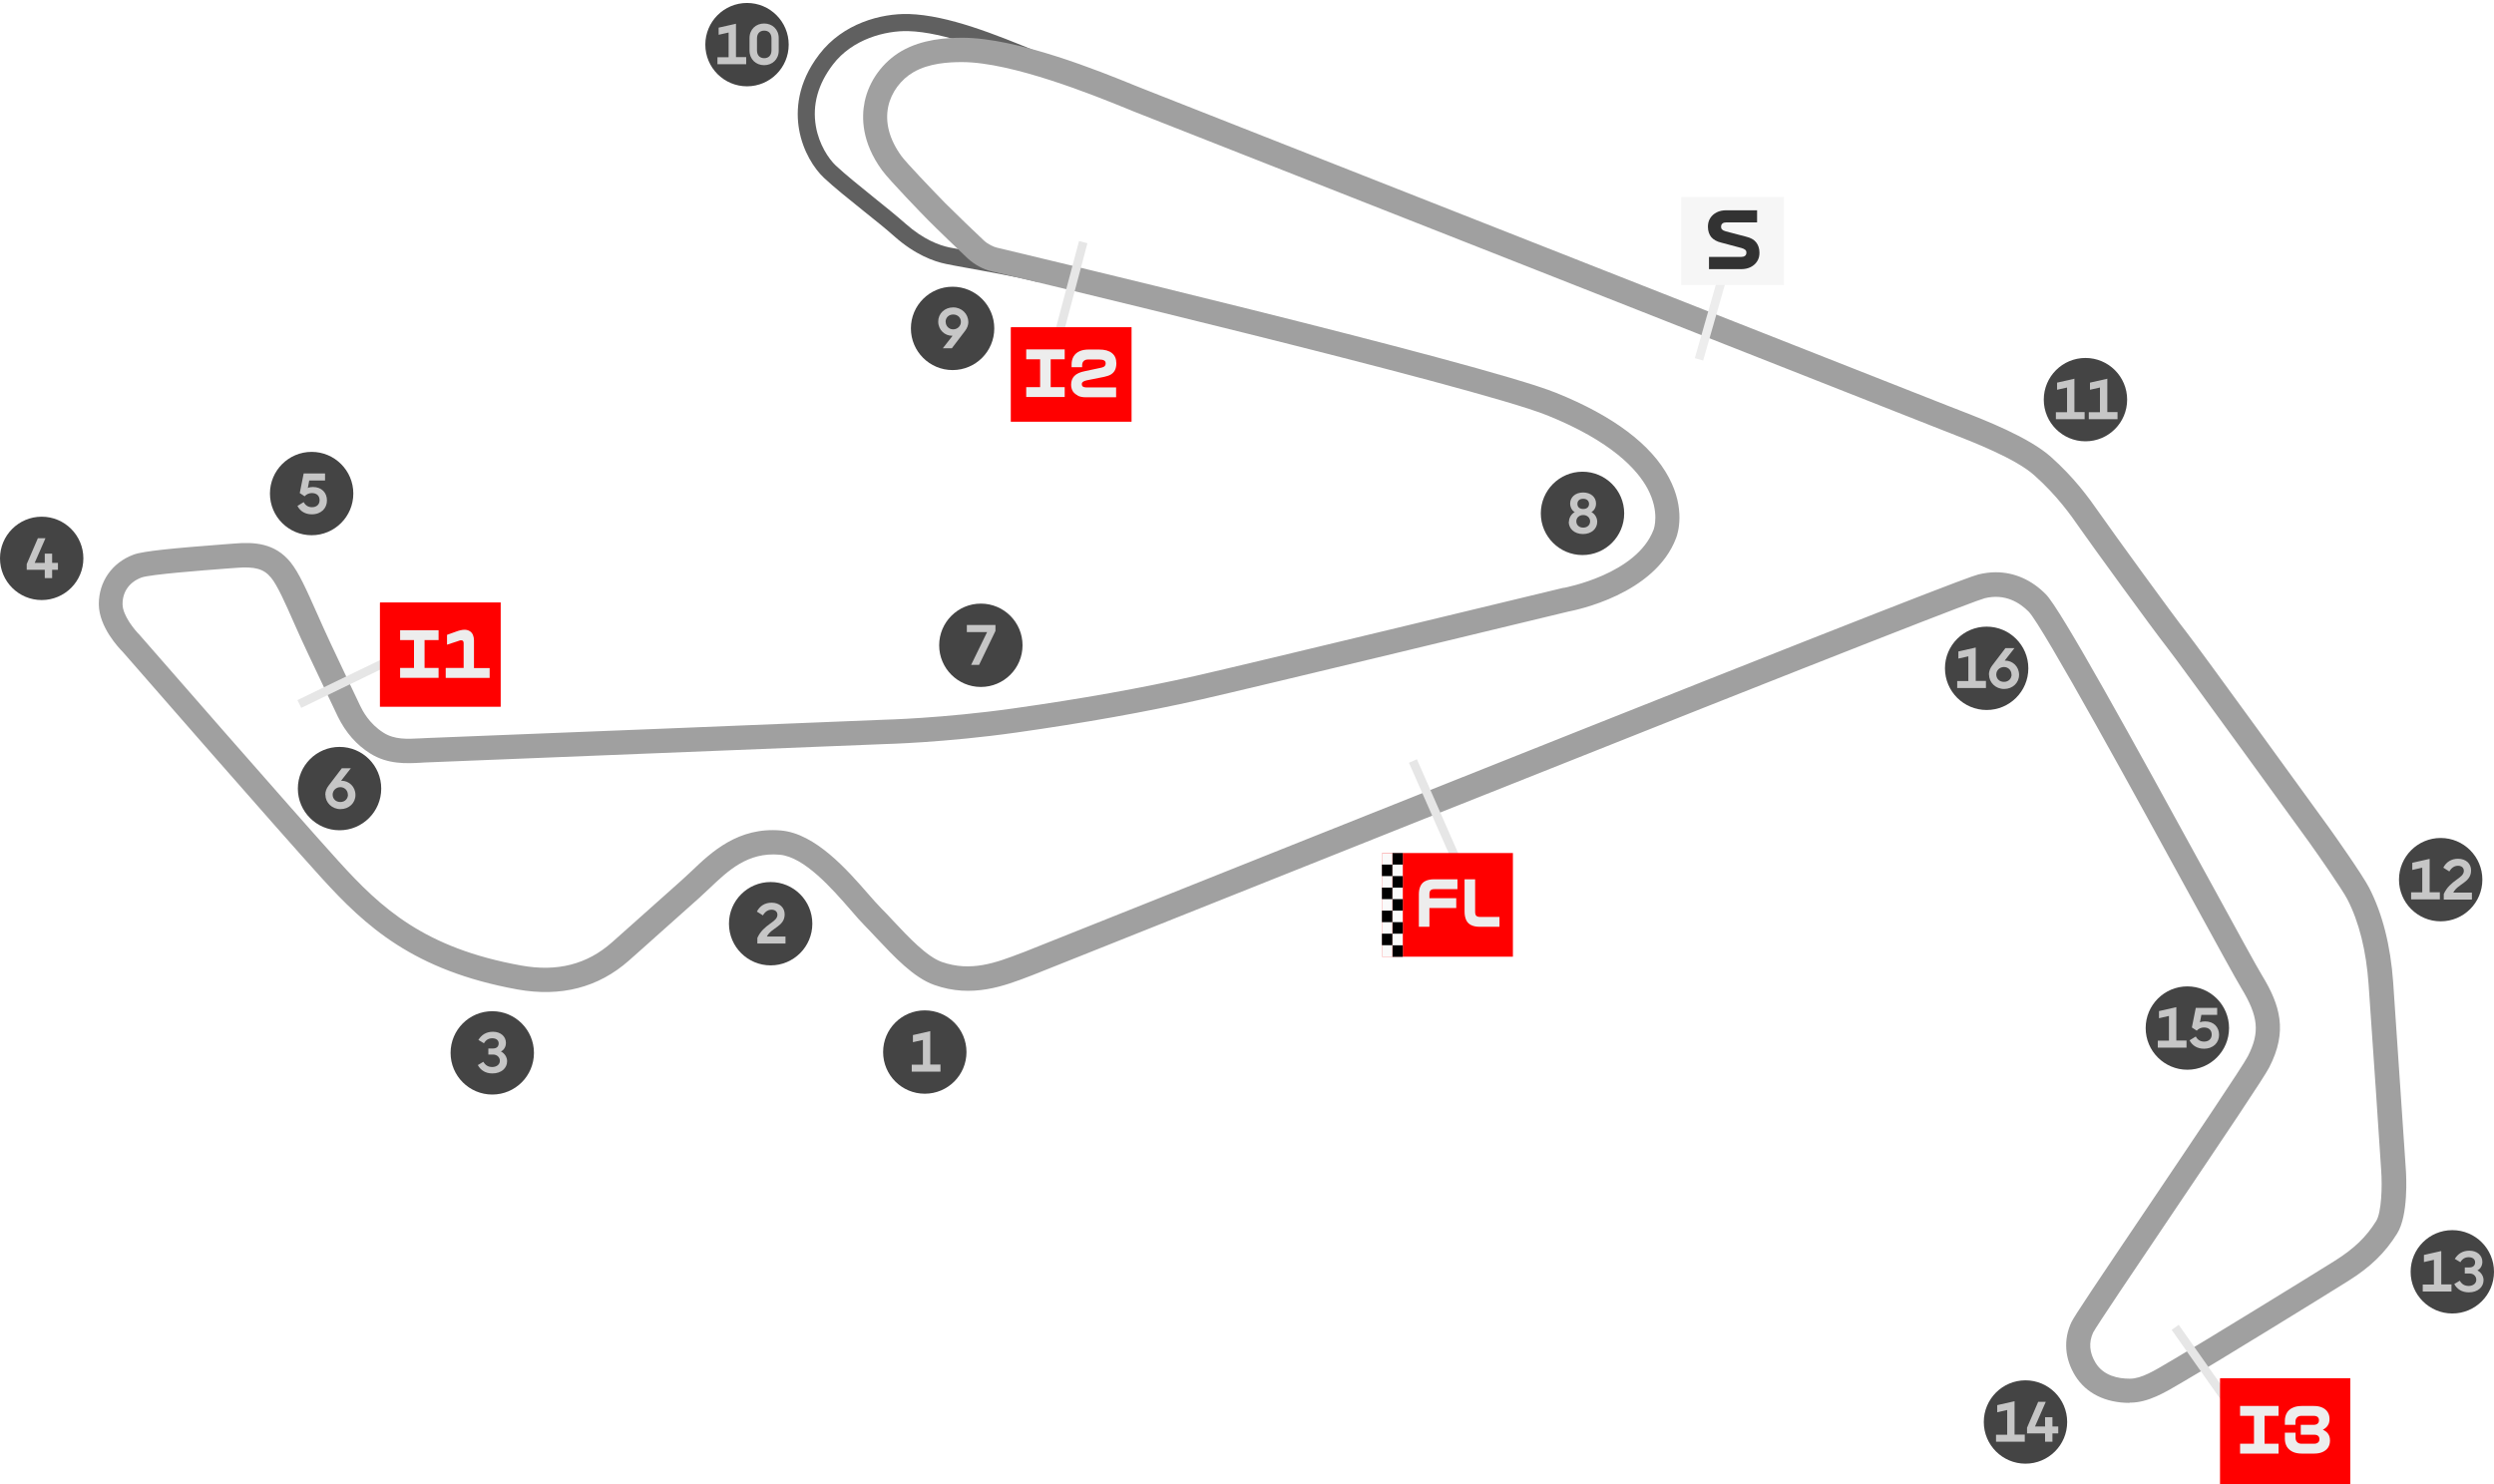 <svg xmlns="http://www.w3.org/2000/svg" id="uuid-bc193cc1-e5fd-4810-8292-87d0dc1458ba" data-name="Capa 1" viewBox="0 0 210 125"><defs><style>.uuid-b0c72c98-d5af-4654-be99-390074411574{fill:#444}.uuid-f288007f-9cd8-42f1-8970-3bf3699c8607{fill:#e6e6e6}.uuid-00f6bf66-c491-484b-abc5-0c575967c33b{fill:#c6c6c6}.uuid-5ea6dc31-e85b-4a5f-b67e-25c9b3612b75{fill:#fafafa}.uuid-70de4a43-eb8c-4e97-8318-59f852999d9e{fill:red}.uuid-cea1da8c-fd2b-4b1d-b85b-9fe1fdd3df4f{fill:#ededed}</style></defs><path d="M87.3 23.74c-1.47-.38-4.18-.87-5.96-1.19-.77-.14-1.38-.25-1.69-.32-1.03-.21-2.62-.79-4.34-2.32-.68-.61-1.62-1.36-2.62-2.16-1.22-.98-2.48-1.99-3.31-2.77-.81-.76-1.78-2.23-2.1-4.1-.26-1.52-.18-3.85 1.71-6.31 1.99-2.6 5.19-3.45 7.53-3.39 3.32.1 7.34 1.74 10.89 3.2 1.09.45 2.12.87 3.03 1.2l-.49 1.35c-.94-.34-1.98-.77-3.08-1.22-3.44-1.41-7.33-3-10.39-3.09-1.9-.05-4.7.65-6.35 2.82-1.26 1.65-1.74 3.4-1.43 5.2.26 1.52 1.07 2.73 1.67 3.3.79.74 2.03 1.74 3.22 2.7 1.01.81 1.96 1.58 2.67 2.21 1.49 1.32 2.82 1.81 3.68 1.99.3.06.9.17 1.66.31 1.81.33 4.54.82 6.06 1.21l-.36 1.39Z" style="fill:#606060"/><path d="M179.32 118.16c-2.04 0-3.67-.81-4.58-2.28-.89-1.44-1.01-3.05-.32-4.52.21-.46 2.06-3.22 6.56-9.89 3.51-5.21 7.88-11.69 8.29-12.5 1.03-2.01.9-3.36-.55-5.75-.45-.74-2.05-3.66-4.26-7.7-4.37-7.99-12.5-22.85-13.64-24-.74-.75-1.99-1.56-3.71-1.13-.74.19-9.4 3.52-46.41 18.27l-.38-.95.38.95c-8.02 3.2-15.69 6.26-21.68 8.65-6.91 2.76-11.47 4.58-12 4.79l-.26.1c-2.19.84-4.91 1.89-8.09.76-1.74-.61-3.4-2.4-4.88-3.97-.35-.37-.68-.73-.99-1.04-.34-.34-.72-.78-1.16-1.29-1.56-1.79-3.91-4.49-5.99-4.67-2.7-.24-4.34 1.34-5.94 2.86-.3.28-.58.55-.86.8-1.3 1.15-2.43 2.16-3.42 3.05-.94.84-1.76 1.58-2.48 2.21-2.57 2.27-5.72 3.08-9.37 2.43-8.79-1.59-12.82-5.35-16.5-9.39-3.52-3.87-16.11-18.31-16.75-19.05-.32-.32-2-2.09-2.01-4.01 0-1.91 1.12-3.51 2.94-4.18.81-.3 3.38-.54 7.55-.86.37-.03.69-.05.93-.07 1.67-.14 3.4-.04 4.71 1.56.71.87 1.37 2.36 2.21 4.25.37.82.74 1.68 1.15 2.54.02.05 2.24 4.75 2.52 5.32.18.37.73 1.49 1.97 2.27.92.58 1.98.53 3.09.47.21-.01.41-.02.61-.03 1.36-.04 38.08-1.52 38.45-1.54.07 0 4.96-.12 10.86-.95 5.68-.8 10.84-1.72 15.34-2.74 4.18-.94 30.73-7.36 30.99-7.42h.06c.06-.02 6.12-1.13 7.54-4.91.02-.06.53-1.47-.5-3.42-.86-1.62-3.03-4.01-8.47-6.2-6.08-2.45-46.36-12.04-46.75-12.12-.71-.16-1.45-.56-2.03-1.09-.49-.45-2.68-2.56-3.33-3.22-.34-.34-3.29-3.38-3.89-4.21-1.72-2.36-1.74-4.45-1.46-5.79.37-1.76 1.54-3.35 3.12-4.26 1.73-.99 3.74-1.11 5.1-1.11 4.64 0 11.59 2.82 14.55 4.03.33.13.59.24.78.31 2.3.9 66.31 26.12 67.82 26.72.23.09.5.2.8.31 2.19.85 5.86 2.28 7.71 3.93 1.96 1.75 3.12 3.34 4.15 4.82.95 1.37 6.19 8.59 7.23 9.9 1.07 1.35 11.62 15.93 12.07 16.55.29.4 2.78 3.92 3.35 5.03 1.12 2.18 1.8 4.86 2.02 7.96.22 3.2 1.05 15.54 1.06 15.67.05.64.23 3.96-.73 5.49-1.01 1.62-2.24 2.82-4.13 4-1.98 1.25-11.48 7.09-13.19 8.07-.26.15-.51.3-.76.45-1.48.88-2.88 1.71-4.37 1.72h-.08ZM168.06 48.2c1.55 0 3.01.64 4.21 1.86 1.24 1.26 7.06 11.82 13.98 24.46 2.11 3.86 3.78 6.92 4.21 7.62 1.54 2.53 2.18 4.71.62 7.75-.44.86-3.62 5.59-8.42 12.71-2.88 4.27-6.14 9.11-6.41 9.63-.39.84-.32 1.71.21 2.57.67 1.08 1.9 1.32 2.84 1.32h.06c.94 0 2.05-.67 3.34-1.44.26-.15.52-.31.78-.46 1.69-.98 11.15-6.79 13.12-8.03 1.63-1.03 2.64-2 3.48-3.35.45-.72.52-2.93.42-4.27 0-.13-.83-12.47-1.06-15.67-.2-2.83-.8-5.24-1.79-7.16-.43-.83-2.45-3.73-3.2-4.78-.1-.14-10.96-15.15-12.01-16.47-1.11-1.4-6.49-8.82-7.31-10-.75-1.08-1.89-2.72-3.84-4.46-1.57-1.41-5.16-2.8-7.08-3.55-.31-.12-.59-.23-.82-.32-1.5-.6-65.5-25.82-67.8-26.72-.2-.08-.47-.19-.81-.33C92.17 8.05 85.23 5.23 81 5.23c-1.13 0-2.77.09-4.07.84-1.09.63-1.89 1.72-2.14 2.91-.28 1.34.1 2.77 1.11 4.16.39.54 2.48 2.73 3.7 3.98.63.64 2.77 2.7 3.25 3.14.37.34.81.53 1.1.6.39.09 40.72 9.67 47.06 12.22 4.82 1.94 8.03 4.35 9.51 7.14 1.42 2.65.76 4.72.61 5.1-1.8 4.75-8.46 6.07-9.07 6.19-1.03.25-26.86 6.49-30.99 7.42-4.55 1.03-9.77 1.96-15.5 2.77-6.02.85-11.03.97-11.08.97-1.5.06-37.08 1.49-38.45 1.54-.19 0-.38.02-.58.03-1.25.07-2.81.15-4.29-.78-1.15-.72-2.06-1.76-2.72-3.1-.28-.58-2.44-5.15-2.53-5.34-.42-.89-.81-1.75-1.18-2.59-.71-1.61-1.38-3.13-1.92-3.78-.61-.74-1.35-.95-2.96-.82-.25.02-.57.04-.94.07-1.72.13-6.3.48-7 .74-1.02.38-1.61 1.2-1.6 2.25 0 .96 1.06 2.22 1.43 2.58l.05.06c.13.15 13.16 15.1 16.74 19.04 3.56 3.92 7.18 7.28 15.34 8.75 3.04.55 5.55-.09 7.65-1.95.71-.63 1.53-1.36 2.47-2.2.99-.89 2.13-1.9 3.43-3.06.26-.23.53-.48.81-.75 1.65-1.58 3.92-3.73 7.53-3.41 2.9.26 5.58 3.33 7.35 5.36.42.48.79.9 1.08 1.19.33.33.67.69 1.03 1.08 1.25 1.33 2.8 2.99 4.07 3.44 2.47.87 4.6.05 6.67-.74l.27-.1c.52-.2 5.33-2.12 11.98-4.78 5.99-2.39 13.66-5.46 21.68-8.65 40.32-16.07 45.94-18.18 46.66-18.36.49-.12.98-.19 1.46-.19Z" style="fill:#a0a0a0"/><circle class="uuid-b0c72c98-d5af-4654-be99-390074411574" cx="77.87" cy="88.61" r="3.51"/><path class="uuid-00f6bf66-c491-484b-abc5-0c575967c33b" d="M76.77 89.67h.94v-2.08l-.84.19v-.6l1.46-.33v2.81h.86v.6h-2.42v-.6Z"/><circle class="uuid-b0c72c98-d5af-4654-be99-390074411574" cx="64.89" cy="77.8" r="3.51"/><path class="uuid-00f6bf66-c491-484b-abc5-0c575967c33b" d="M65.46 77.04c0-.24-.18-.42-.49-.42s-.56.18-.73.48l-.51-.32c.25-.48.68-.75 1.24-.75.67 0 1.1.41 1.1.98 0 1.03-1.11 1.11-1.5 1.87h1.57v.59h-2.37V79c.53-1.18 1.69-1.31 1.69-1.95Z"/><circle class="uuid-b0c72c98-d5af-4654-be99-390074411574" cx="41.45" cy="88.68" r="3.51"/><path class="uuid-00f6bf66-c491-484b-abc5-0c575967c33b" d="m40.23 89.71.47-.28c.17.29.4.44.75.44s.64-.2.64-.52c0-.3-.24-.53-.57-.53h-.4v-.51h.4c.3 0 .47-.17.47-.43s-.2-.43-.54-.43c-.3 0-.53.13-.7.42l-.47-.28c.27-.44.67-.69 1.23-.69.65 0 1.09.4 1.09.94 0 .35-.19.61-.42.72.31.16.52.48.52.82 0 .58-.48 1.03-1.24 1.03-.57 0-.99-.26-1.23-.71Z"/><circle class="uuid-b0c72c98-d5af-4654-be99-390074411574" cx="3.51" cy="47.03" r="3.51"/><path class="uuid-00f6bf66-c491-484b-abc5-0c575967c33b" d="m2.26 47.49.93-2.16h.64l-.91 2.08h.85v-.78h.62v.78h.49v.58h-.49v.7h-.62v-.7H2.25v-.5Z"/><circle class="uuid-b0c72c98-d5af-4654-be99-390074411574" cx="26.24" cy="41.57" r="3.51"/><path class="uuid-00f6bf66-c491-484b-abc5-0c575967c33b" d="m25.05 42.61.52-.32c.15.28.38.43.7.43.39 0 .64-.23.64-.59s-.23-.6-.65-.6c-.25 0-.45.1-.61.27l-.41-.27.33-1.65h1.8v.59h-1.33l-.12.63c.13-.06.27-.08.43-.08.74 0 1.18.48 1.18 1.13s-.47 1.17-1.28 1.17c-.53 0-.97-.25-1.2-.7Z"/><circle class="uuid-b0c72c98-d5af-4654-be99-390074411574" cx="28.59" cy="66.42" r="3.51"/><path class="uuid-00f6bf66-c491-484b-abc5-0c575967c33b" d="M27.39 66.94c0-.27.1-.54.28-.77l1.11-1.46h.76l-.82 1.05h.04c.62 0 1.17.49 1.17 1.2 0 .67-.54 1.19-1.26 1.19s-1.27-.55-1.27-1.21Zm1.9-.01c0-.35-.27-.63-.63-.63s-.65.28-.65.63.26.62.65.62.64-.28.64-.62Z"/><circle class="uuid-b0c72c98-d5af-4654-be99-390074411574" cx="82.59" cy="54.35" r="3.51"/><path class="uuid-00f6bf66-c491-484b-abc5-0c575967c33b" d="M83.13 53.24h-1.72v-.6h2.41v.5L82.44 56h-.67l1.35-2.77Z"/><circle class="uuid-b0c72c98-d5af-4654-be99-390074411574" cx="133.25" cy="43.24" r="3.51"/><path class="uuid-00f6bf66-c491-484b-abc5-0c575967c33b" d="M132.11 43.95c0-.34.19-.65.49-.82-.2-.09-.39-.38-.39-.72 0-.54.45-.93 1.09-.93s1.09.38 1.09.93c0 .35-.18.61-.39.72.3.16.49.48.49.82 0 .58-.48 1.03-1.2 1.03s-1.2-.45-1.2-1.03Zm1.78-.04c0-.3-.24-.53-.58-.53s-.58.23-.58.53c0 .32.25.53.58.53s.58-.21.58-.53Zm-.09-1.47c0-.25-.18-.43-.49-.43s-.49.17-.49.43.18.43.49.43.49-.17.49-.43Z"/><circle class="uuid-b0c72c98-d5af-4654-be99-390074411574" cx="80.21" cy="27.66" r="3.51"/><path class="uuid-00f6bf66-c491-484b-abc5-0c575967c33b" d="M81.54 27.1c0 .27-.1.54-.28.77l-1.11 1.46h-.76l.82-1.05h-.04c-.62 0-1.17-.49-1.17-1.2 0-.67.54-1.19 1.26-1.19s1.27.55 1.27 1.21Zm-1.91.01c0 .35.27.63.63.63s.65-.28.65-.63-.26-.62-.65-.62-.64.28-.64.62Z"/><circle class="uuid-b0c72c98-d5af-4654-be99-390074411574" cx="62.9" cy="3.76" r="3.51"/><path class="uuid-00f6bf66-c491-484b-abc5-0c575967c33b" d="M60.41 4.82h.94V2.74l-.84.19v-.6L61.97 2v2.81h.86v.6h-2.42v-.6ZM63.11 4.26V3.21c0-.74.54-1.23 1.23-1.23s1.23.49 1.23 1.23v1.05c0 .74-.54 1.23-1.23 1.23s-1.23-.5-1.23-1.23Zm1.85-.02v-1c0-.41-.23-.66-.61-.66s-.61.25-.61.66v1c0 .41.23.66.61.66s.61-.25.61-.66Z"/><circle class="uuid-b0c72c98-d5af-4654-be99-390074411574" cx="175.6" cy="33.66" r="3.51"/><path class="uuid-00f6bf66-c491-484b-abc5-0c575967c33b" d="M173.11 34.72h.94v-2.08l-.84.19v-.6l1.46-.33v2.81h.86v.6h-2.42v-.6ZM175.88 34.72h.94v-2.08l-.84.19v-.6l1.46-.33v2.81h.86v.6h-2.42v-.6Z"/><circle class="uuid-b0c72c98-d5af-4654-be99-390074411574" cx="205.51" cy="74.09" r="3.51"/><path class="uuid-00f6bf66-c491-484b-abc5-0c575967c33b" d="M203.02 75.16h.94v-2.08l-.84.19v-.6l1.46-.33v2.81h.86v.6h-2.42v-.6ZM207.46 73.34c0-.24-.18-.42-.49-.42s-.56.18-.73.48l-.51-.32c.25-.48.68-.75 1.24-.75.67 0 1.1.41 1.1.98 0 1.03-1.11 1.11-1.5 1.87h1.57v.59h-2.37v-.47c.53-1.18 1.69-1.31 1.69-1.95Z"/><circle class="uuid-b0c72c98-d5af-4654-be99-390074411574" cx="206.49" cy="107.12" r="3.51"/><path class="uuid-00f6bf66-c491-484b-abc5-0c575967c33b" d="M204 108.19h.94v-2.08l-.84.19v-.6l1.46-.33v2.81h.86v.6H204v-.6ZM206.65 108.15l.47-.28c.17.29.4.44.75.44s.64-.2.64-.52c0-.3-.24-.53-.57-.53h-.4v-.51h.4c.3 0 .47-.17.47-.43s-.2-.43-.54-.43c-.3 0-.53.13-.7.42l-.47-.28c.27-.44.67-.69 1.23-.69.65 0 1.09.4 1.09.94 0 .35-.19.61-.42.72.31.16.52.48.52.82 0 .58-.48 1.03-1.24 1.03-.57 0-.99-.26-1.23-.71Z"/><circle class="uuid-b0c72c98-d5af-4654-be99-390074411574" cx="170.55" cy="119.77" r="3.51"/><path class="uuid-00f6bf66-c491-484b-abc5-0c575967c33b" d="M168.07 120.84h.94v-2.08l-.84.19v-.6l1.46-.33v2.81h.86v.6h-2.42v-.6ZM170.69 120.23l.93-2.16h.64l-.91 2.08h.85v-.78h.62v.78h.49v.58h-.49v.7h-.62v-.7h-1.52v-.5Z"/><circle class="uuid-b0c72c98-d5af-4654-be99-390074411574" cx="184.18" cy="86.59" r="3.51"/><path class="uuid-00f6bf66-c491-484b-abc5-0c575967c33b" d="M181.69 87.65h.94v-2.08l-.84.19v-.6l1.46-.33v2.81h.86v.6h-2.42v-.6ZM184.37 87.62l.52-.32c.15.28.38.43.7.43.39 0 .64-.23.64-.59s-.23-.6-.65-.6c-.25 0-.45.1-.61.27l-.41-.27.33-1.65h1.8v.59h-1.33l-.12.63c.13-.06.27-.08.43-.08.74 0 1.18.48 1.18 1.13s-.47 1.17-1.28 1.17c-.53 0-.97-.25-1.2-.7Z"/><circle class="uuid-b0c72c98-d5af-4654-be99-390074411574" cx="167.28" cy="56.29" r="3.51"/><path class="uuid-00f6bf66-c491-484b-abc5-0c575967c33b" d="M164.8 57.36h.94v-2.08l-.84.19v-.6l1.46-.33v2.81h.86v.6h-2.42v-.6ZM167.47 56.82c0-.27.1-.54.28-.77l1.11-1.46h.76l-.82 1.05h.04c.62 0 1.17.49 1.17 1.2 0 .67-.54 1.19-1.26 1.19s-1.27-.55-1.27-1.21Zm1.9-.01c0-.35-.27-.63-.63-.63s-.65.28-.65.63.26.62.65.62.64-.28.64-.62Z"/><path class="uuid-f288007f-9cd8-42f1-8970-3bf3699c8607" transform="rotate(-25.85 30.384 56.787)" d="M24.63 56.42h11.53v.73H24.63z"/><path class="uuid-70de4a43-eb8c-4e97-8318-59f852999d9e" d="M42.16 50.74H32.02l-.03.03v8.76h10.17v-8.79Z"/><path class="uuid-cea1da8c-fd2b-4b1d-b85b-9fe1fdd3df4f" d="M33.69 56.26h1.17v-2.35h-1.17v-.83h3.24v.83h-1.18v2.35h1.18v.83h-3.24v-.83ZM37.55 56.26h1.49v-2.1c0-.07-.02-.13-.05-.17-.03-.04-.08-.06-.16-.06-.04 0-.08 0-.13.02-.05.01-.11.04-.17.06l-.89.29v-.83l.81-.29c.12-.04.23-.08.34-.1s.22-.04.32-.04c.17 0 .31.04.43.11s.22.18.28.32.09.29.09.47v2.33h1.32v.83h-3.7v-.83ZM122.49 72.11l-3.52-8.01"/><path class="uuid-f288007f-9cd8-42f1-8970-3bf3699c8607" transform="rotate(-23.72 120.731 68.112)" d="M120.37 63.73h.73v8.76h-.73z"/><path class="uuid-70de4a43-eb8c-4e97-8318-59f852999d9e" d="M127.38 71.85H116.4l-.03.03v8.7h11.02v-8.74Z"/><path class="uuid-cea1da8c-fd2b-4b1d-b85b-9fe1fdd3df4f" d="M119.61 74.62c.09-.19.23-.33.42-.42.19-.09.42-.14.71-.14h1.98v.83h-1.92c-.11 0-.2.01-.26.04s-.11.08-.14.14c-.03.06-.04.15-.04.26v.32h2.26v.83h-2.26v1.58h-.89v-2.73c0-.29.05-.52.14-.71ZM126.26 78.06h-1.67c-.29 0-.53-.05-.71-.14-.19-.09-.33-.23-.42-.42s-.14-.43-.14-.71v-2.73h.89v2.73c0 .11.01.2.04.26.03.07.07.11.14.14.07.03.15.04.26.04h1.61v.83Z"/><path class="uuid-5ea6dc31-e85b-4a5f-b67e-25c9b3612b75" d="M117.24 74.76h.88v5.83h-.88z"/><path d="M117.24 75.73h.88v.97h-.88zM117.24 77.67h.88v.97h-.88zM117.24 79.62h.88v.97h-.88z"/><path class="uuid-5ea6dc31-e85b-4a5f-b67e-25c9b3612b75" d="M116.36 74.76h.88v5.83h-.88z"/><path d="M116.36 74.76h.88v.97h-.88zM116.36 76.7h.88v.97h-.88zM116.36 78.64h.88v.97h-.88z"/><path class="uuid-5ea6dc31-e85b-4a5f-b67e-25c9b3612b75" d="M117.24 71.85h.88v2.91h-.88z"/><path d="M117.24 71.85h.88v.97h-.88zM117.24 73.79h.88v.97h-.88z"/><path class="uuid-5ea6dc31-e85b-4a5f-b67e-25c9b3612b75" d="M116.36 71.85h.88v2.91h-.88z"/><path d="M116.36 72.82h.88v.97h-.88z"/><path class="uuid-f288007f-9cd8-42f1-8970-3bf3699c8607" transform="rotate(-35.15 186.841 117.038)" d="M186.48 110.63h.73v12.82h-.73z"/><path class="uuid-70de4a43-eb8c-4e97-8318-59f852999d9e" d="M197.9 116.08h-10.94l-.03.03v8.96h10.97v-9Z"/><path class="uuid-cea1da8c-fd2b-4b1d-b85b-9fe1fdd3df4f" d="M188.62 121.6h1.17v-2.35h-1.17v-.83h3.24v.83h-1.18v2.35h1.18v.83h-3.24v-.83ZM193.05 122.28c-.21-.1-.38-.25-.49-.43-.11-.19-.17-.41-.17-.67v-.51h.9v.43c0 .16.05.28.14.37.09.09.22.13.38.13h1.03c.15 0 .26-.03.34-.1.08-.06.12-.16.12-.29 0-.12-.04-.21-.12-.28-.08-.06-.19-.09-.34-.09h-1.11v-.83h1.07c.14 0 .26-.03.34-.1.08-.06.12-.16.12-.29 0-.12-.04-.21-.12-.28-.08-.06-.19-.09-.34-.09h-1c-.16 0-.29.04-.38.13-.09.09-.14.21-.14.37v.26h-.89v-.34c0-.26.06-.48.17-.67s.27-.33.49-.43c.21-.1.47-.15.77-.15h1.01c.27 0 .5.04.7.13s.35.21.46.38c.11.17.16.36.16.59 0 .2-.04.38-.14.53-.09.15-.23.27-.42.37.21.1.37.22.46.37.09.14.14.32.14.54s-.05.42-.16.59c-.11.17-.27.29-.47.38-.2.09-.44.13-.71.13h-1.03c-.3 0-.56-.05-.77-.15Z"/><path class="uuid-cea1da8c-fd2b-4b1d-b85b-9fe1fdd3df4f" transform="rotate(-74.05 144.355 25.748)" d="M139.65 25.38h9.41v.73h-9.41z"/><path d="M150.21 16.6h-8.62l-.03.03v7.38h8.65V16.6Z" style="fill:#f6f6f6"/><path d="M143.91 21.64h2.69c.14 0 .25-.03.33-.09.08-.06.12-.15.12-.27 0-.11-.03-.19-.1-.24-.07-.06-.17-.11-.31-.15l-1.69-.45c-.39-.09-.67-.25-.86-.47-.18-.22-.28-.52-.28-.88 0-.26.06-.5.19-.71.13-.21.31-.37.54-.49.23-.12.51-.18.83-.18h2.58v1.02h-2.58c-.14 0-.26.03-.33.09-.08.06-.12.15-.12.27s.03.2.1.25c.06.06.17.11.31.15l1.68.44c.39.09.68.25.86.48s.28.52.28.88c0 .27-.06.51-.19.71-.13.21-.31.37-.54.49-.23.12-.51.18-.83.18h-2.69v-1.02Z" style="fill:#323232"/><path class="uuid-f288007f-9cd8-42f1-8970-3bf3699c8607" transform="rotate(-75.12 89.643 26.295)" d="M83.54 25.93h12.21v.73H83.54z"/><path class="uuid-70de4a43-eb8c-4e97-8318-59f852999d9e" d="M95.28 27.56H85.14l-.03.03v7.93h10.17v-7.96Z"/><path class="uuid-cea1da8c-fd2b-4b1d-b85b-9fe1fdd3df4f" d="M86.41 32.61h1.17v-2.35h-1.17v-.83h3.24v.83h-1.18v2.35h1.18v.83h-3.24v-.83ZM90.75 33.31c-.18-.09-.32-.21-.42-.36-.09-.16-.14-.34-.14-.55 0-.3.09-.54.27-.73.18-.19.48-.33.9-.41l1.27-.27c.12-.02.21-.05.28-.08.07-.03.11-.07.14-.12.03-.04.05-.11.05-.18 0-.11-.04-.2-.13-.25s-.22-.08-.41-.08h-.92c-.17 0-.3.04-.39.13-.09.09-.13.21-.13.37v.15h-.89v-.24c0-.26.06-.48.17-.67.11-.18.27-.33.49-.43.21-.1.47-.15.78-.15h.88c.47 0 .83.1 1.08.3s.37.49.37.86c0 .22-.04.41-.11.56-.07.15-.18.27-.33.37-.15.09-.34.16-.58.21l-1.5.3c-.13.03-.23.07-.29.12-.07.05-.1.12-.1.2s.03.15.09.2c.06.04.15.07.27.07h2.53v.83h-2.57c-.25 0-.47-.04-.65-.13Z"/></svg>